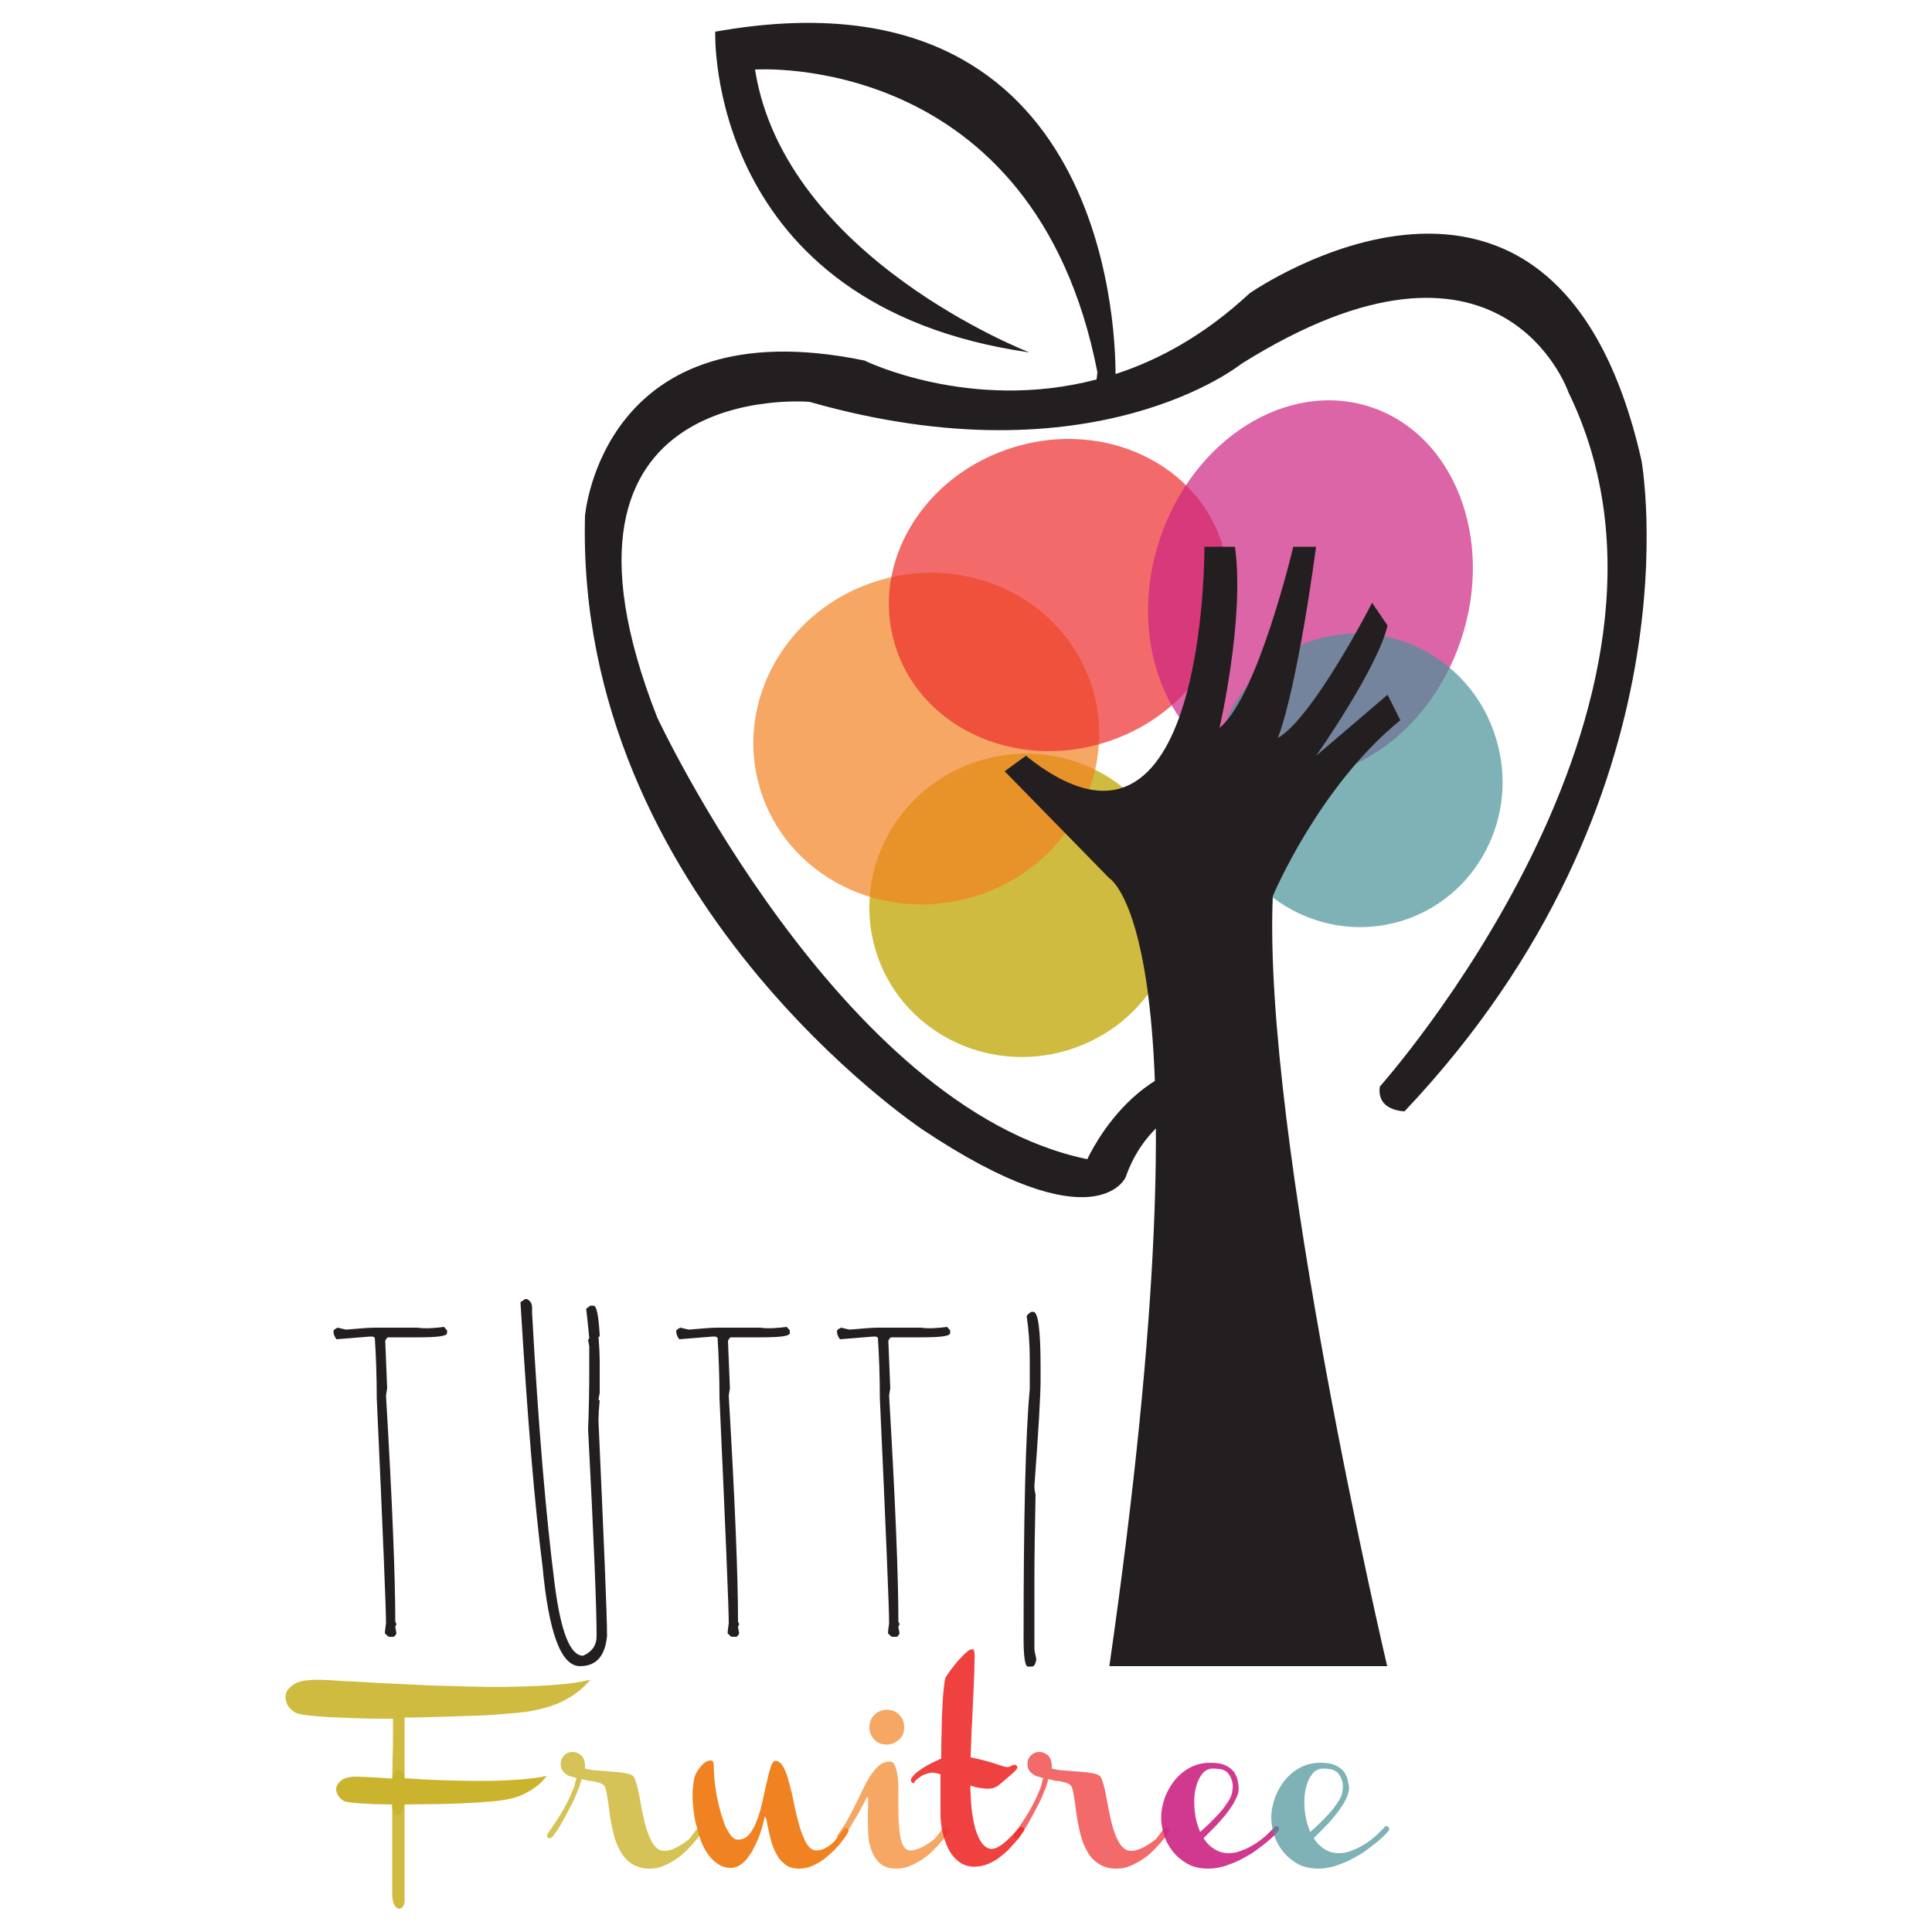 <svg xmlns="http://www.w3.org/2000/svg" viewBox="0 0 500 500" enable-background="new 0 0 500 500"><style type="text/css">.st0{fill:#231F20;} .st1{opacity:0.9;fill:#CBB42D;enable-background:new ;} .st2{opacity:0.7;fill:#F18221;enable-background:new ;} .st3{opacity:0.7;fill:#ED2D2B;enable-background:new ;} .st4{opacity:0.7;fill:#CC2482;enable-background:new ;} .st5{opacity:0.7;fill:#499298;enable-background:new ;} .st6{enable-background:new ;} .st7{opacity:0.8;fill:#CBB42D;enable-background:new ;} .st8{fill:#F18221;} .st9{opacity:0.9;fill:#ED2D2B;enable-background:new ;} .st10{opacity:0.9;fill:#CC2482;enable-background:new ;} .st11{fill:#CBB42D;}</style><path class="st0" d="M424.8 119.1c-22.3-98.4-101.4-43.2-101.4-43.2-11.5 10.7-23.3 17.2-34.7 20.9 0-13.6-3.6-106.5-103.6-88.6 0 0-2.6 71 81.3 83 0 0-63.3-24.4-71-73.2 0 0 72.3-5.1 88.6 78.3 0 0-.1.8-.2 1.9-32.7 8.6-60.1-4.9-60.1-4.9-67.9-14-72.3 40.2-72.3 40.2-2.6 98.9 87.3 158.8 87.3 158.8 44.9 30 52.6 12.4 52.6 12.4 8.1-23.1 32.5-22.7 32.5-22.7 5.6 1.3 4.3-4.3 4.3-4.3-31.2-12.4-46.7 22.3-46.7 22.3-64.2-13.3-111.3-114.3-111.3-114.3-34.7-88.2 39.4-81.7 39.4-81.7 73.6 21 111.7-9.8 111.7-9.8 67.6-42.4 84.7 7.3 84.7 7.3 39.4 80.9-48.8 179.7-48.8 179.7-.9 6.4 6.4 6.4 6.4 6.4 77.2-81.6 61.3-168.5 61.3-168.5z"/><path class="st1" d="M303.4 222.7c6.2 20.7-5.9 42.7-27.1 49.1-21.2 6.4-43.5-5.2-49.7-25.9-6.2-20.7 5.9-42.7 27.1-49.1 21.2-6.4 43.5 5.2 49.7 25.9z"/><ellipse transform="matrix(-.289 -.958 .958 -.289 125.625 476.098)" class="st2" cx="239.7" cy="191.4" rx="42.7" ry="44.9"/><path class="st3" d="M316.4 141.2c6.4 21.1-7.4 44-30.9 51.1-23.4 7.1-47.6-4.4-53.9-25.5-6.4-21.1 7.4-44 30.9-51.1 23.3-7.1 47.5 4.3 53.9 25.5z"/><ellipse transform="matrix(.315 -.949 .949 .315 87.477 426.356)" class="st4" cx="339.2" cy="152.6" rx="49.7" ry="41.1"/><path class="st5" d="M387.2 191.2c6.1 20.1-5 41.3-24.7 47.2s-40.6-5.6-46.6-25.7c-6.1-20.1 5-41.3 24.7-47.2 19.7-5.9 40.6 5.6 46.6 25.7z"/><path class="st0" d="M260 199.6l27.1 27.7s27.1 15.2 0 203.9h71.9s-32.3-137.3-29.6-199.3c0 0 11.9-28.4 33-45.5l-3.3-6.6-18.5 15.8s15.8-22.4 18.5-33.7l-4-5.9s-15.2 29.7-24.4 35c0 0 4.6-10.6 9.9-49.5h-5.9s-9.2 38.9-19.1 46.9c0 0 6.6-28.4 4-46.9h-7.9s.7 91.7-46.2 54.1l-5.5 4z"/><g class="st6"><path class="st0" d="M114.9 343.4l.8.9v.7c0 .8-2.5 1.1-7.6 1.1h-7.6c-.3 0-.5.3-.8.9l.5 12.3c-.2 1.1-.3 1.8-.3 1.9 1.6 27.2 2.4 46.7 2.4 58.5.2.3.3.6.3.7-.2.3-.3.5-.3.7l.3 1.6c-.3.6-.5.9-.8.9h-1.1c-.2 0-.5-.3-1.1-.9 0-.3.1-1.2.3-2.6 0-3.9-.8-23.3-2.4-58.3 0-5.7-.2-10.9-.5-15.6l-.5-.3h-.8l-8.6.7c-.5-.6-.8-1.3-.8-2.1 0-.3.4-.6 1.1-.9 1.3.3 2 .5 2.2.5 3.5-.3 5.9-.5 7.3-.5h11.1c2.2.3 4.6.1 6.9-.2zM135.9 336.2h.5c.9.5 1.3 1.2 1.3 2.2v1.3c1.6 29.3 3.6 52.8 5.9 70.7 1.6 12.1 4 18.1 7.3 18.1 2.3-1 3.5-2.7 3.5-5.1 0-7.1-.7-24.9-2.2-53.4.2-5.2.3-10.3.3-15.1v-6.5l-.3-1.6.3-.5c-.2-2.4-.5-4.9-.8-7.6l1.1-.8h.8c.8 0 1.3 2.5 1.6 7.6 0 .4-.1.5-.3.5.2 2.7.3 4.7.3 5.9v8.6l-.3 1.6c0 .2.1.3.3.3-.2 2.1-.3 3.6-.3 4.6v1.1c1.4 31.3 2.2 49.7 2.2 55.3-.5 5.2-2.8 7.8-7 7.8-4.9 0-8.1-8.6-9.7-25.9-2-15.4-3.9-38.1-5.7-68.3l1.2-.8zM203.6 343.4l.8.9v.7c0 .8-2.5 1.1-7.6 1.1h-7.6c-.3 0-.5.3-.8.9l.5 12.3c-.2 1.1-.3 1.8-.3 1.9 1.6 27.2 2.4 46.7 2.4 58.5.2.3.3.6.3.7-.2.3-.3.5-.3.7l.3 1.6c-.3.6-.5.9-.8.9h-1.1c-.2 0-.5-.3-1.1-.9 0-.3.1-1.2.3-2.6 0-3.9-.8-23.3-2.4-58.3 0-5.7-.2-10.9-.5-15.6l-.5-.3h-.8l-8.6.7c-.5-.6-.8-1.3-.8-2.1 0-.3.4-.6 1.1-.9 1.3.3 2 .5 2.2.5 3.5-.3 5.9-.5 7.3-.5h11.1c2.2.3 4.5.1 6.9-.2zM245.1 343.4l.8.9v.7c0 .8-2.5 1.1-7.6 1.1h-7.6c-.3 0-.5.3-.8.9l.5 12.3c-.2 1.1-.3 1.8-.3 1.9 1.6 27.2 2.4 46.7 2.4 58.5.2.3.3.6.3.7-.2.3-.3.5-.3.7l.3 1.6c-.3.6-.5.9-.8.9h-1.1c-.2 0-.5-.3-1.1-.9 0-.3.1-1.2.3-2.6 0-3.9-.8-23.3-2.4-58.3 0-5.7-.2-10.9-.5-15.6l-.5-.3h-.7l-8.6.7c-.5-.6-.8-1.3-.8-2.1 0-.3.4-.6 1.1-.9 1.3.3 2 .5 2.2.5 3.5-.3 5.9-.5 7.3-.5h11.1c2.1.3 4.5.1 6.8-.2zM266.9 339.5h.5c1.3 0 1.9 4.8 1.9 14.3v3.5c0 3.5-.5 12.6-1.6 27.3 0 .7.1 1.4.3 2.2-.2 9.4-.3 16.9-.3 22.4v17.5c0 .4.2 1.3.5 2.7-.2 1.3-.6 1.9-1.1 1.9h-1.1c-.7 0-1.1-2.4-1.1-7.3 0-31.2.5-52.7 1.6-64.5v-7.6c0-4.2-.3-8-.8-11.3.2-.3.5-.7 1.2-1.1z"/></g><path class="st7" d="M181 473.1c.5 0 .8.3.8.8 0 0-.2.3-.5.8s-.8 1.1-1.4 1.8c-.6.7-1.3 1.5-2.1 2.3-.8.8-1.7 1.6-2.8 2.3-1 .7-2.1 1.3-3.3 1.8-1.1.5-2.3.7-3.6.7-1.9 0-3.5-.5-4.8-1.4-1.3-.9-2.3-2.1-3-3.6-.8-1.4-1.3-3-1.7-4.8-.4-1.7-.7-3.4-.9-5-.2-1.6-.4-3-.6-4.2-.2-1.2-.4-2-.7-2.4-.2-.3-.5-.5-1-.7-.4-.2-.9-.3-1.4-.4-.5-.1-1-.2-1.5-.2-.5-.1-.9-.2-1.3-.3-.2 0-.4-.1-.7-.2-.2.9-.5 2-1.1 3.3-.5 1.3-1.1 2.7-1.9 4.1-.7 1.4-1.5 2.8-2.2 4.1s-1.5 2.4-2.2 3.3c-.2.3-.4.4-.7.5-.2.1-.4.1-.6-.1-.1-.1-.2-.3-.2-.5 0-.3.1-.6.4-.9 1.5-2.2 2.8-4.1 3.7-5.7.9-1.6 1.6-3 2.1-4.2.5-1.1.9-2.1 1-2.7.2-.7.3-1.2.4-1.4l-1.6-.5c-.5-.1-.8-.3-1-.5-1-.6-1.5-1.5-1.5-2.7 0-.9.3-1.6.9-2.2.6-.6 1.3-.9 2.2-.9.8 0 1.5.3 2.1.8.6.5.9 1.1 1 1.9l.1.5v1.1c.8.2 1.8.4 3.1.5l3.9.3c1.3.1 2.5.2 3.5.4 1.1.2 1.8.5 2.1.9.3.5.6 1.3.9 2.4.3 1.1.5 2.4.8 3.9.3 1.4.5 2.9.9 4.4.3 1.5.7 2.9 1.2 4.2.5 1.3 1 2.3 1.7 3.1.7.8 1.5 1.2 2.5 1.2.7 0 1.5-.2 2.2-.5.8-.3 1.5-.7 2.1-1.1.7-.4 1.4-.9 2.1-1.5l1.6-2.1c.1-.1.2-.3.4-.4.3-.2.4-.3.6-.3z"/><path class="st8" d="M218.9 473.1c.5 0 .7.3.7.8 0 0-.1.3-.4.8-.3.5-.7 1.1-1.3 1.8-.5.7-1.2 1.5-2 2.3-.8.8-1.7 1.6-2.6 2.3-.9.7-2 1.3-3.1 1.8s-2.3.7-3.5.7c-1.3 0-2.5-.3-3.4-1-.9-.7-1.7-1.5-2.2-2.5-.6-1-1-2-1.4-3.2-.3-1.1-.6-2.2-.8-3.2-.2-1-.4-1.8-.5-2.5-.1-.7-.3-1-.5-1-.5 2.5-1.2 4.7-2.1 6.6l-1.2 2.4s-1 1.5-1.5 2.1c-.5.6-1.1 1.1-1.8 1.5-.7.4-1.4.6-2.1.6-1.3 0-2.4-.3-3.4-1s-1.9-1.5-2.7-2.7c-.8-1.1-1.4-2.4-1.9-3.9s-.9-3-1.3-4.6c-.3-1.6-.5-3.2-.6-4.8-.1-1.6-.1-3.1.1-4.5.1-1.3.4-2.5 1-3.4.6-1 1.2-1.7 1.8-2.2.6-.5 1.2-.7 1.7-.7s.8.4.8 1c0 1.2.1 2.5.2 3.9s.4 2.9.6 4.3c.3 1.4.6 2.8 1 4.2.4 1.3.8 2.5 1.2 3.6.5 1 1 1.9 1.5 2.5.5.6 1.1 1 1.8 1 1.2 0 2.2-.5 3-1.5.8-1 1.5-2.3 2-3.8.6-1.5 1-3.2 1.4-4.9.4-1.8.7-3.4 1.1-4.9.3-1.5.7-2.8 1-3.8.3-1 .8-1.5 1.2-1.5.8 0 1.5.6 2.1 1.7.6 1.1 1.1 2.6 1.5 4.3.5 1.7.9 3.5 1.3 5.6.4 2 .9 3.9 1.4 5.6.5 1.7 1.1 3.1 1.8 4.3.7 1.1 1.5 1.7 2.5 1.7.7 0 1.4-.2 2.1-.5.6-.3 1.2-.7 1.7-1.1.5-.4 1-.9 1.4-1.5l1.6-2.1c.1-.1.2-.3.4-.4 0-.1.2-.2.4-.2z"/><path class="st2" d="M244.8 473.1c.5 0 .8.3.8.8 0 0-.2.3-.5.8s-.8 1.1-1.4 1.8c-.6.7-1.3 1.5-2.1 2.3-.8.8-1.7 1.6-2.8 2.3-1 .7-2.1 1.3-3.3 1.8-1.1.5-2.3.7-3.6.7-1.8 0-3.2-.5-4.2-1.4-1-.9-1.7-2.1-2.2-3.4-.5-1.4-.8-2.9-.8-4.5-.1-1.6-.1-3.1-.1-4.5s.1-2.5.1-3.4c0-.9-.1-1.4-.3-1.4-.4.9-1 2-1.6 3.1-.6 1.2-1.3 2.3-1.9 3.3-.6 1-1.1 1.9-1.6 2.7-.4.8-.7 1.2-.8 1.3-.2.3-.4.4-.7.5-.3.1-.5 0-.7-.1-.2-.1-.3-.2-.4-.4-.1-.2 0-.4.2-.7 1.5-2 2.7-4.1 3.8-6.3s2.1-4.2 3-6.1c.9-1.9 1.9-3.4 3-4.6 1-1.2 2.2-1.8 3.6-1.8.6 0 1 .3 1.3 1 .3.7.5 1.5.7 2.6.1 1.1.2 2.3.2 3.7v4.2c0 1.5 0 2.9.1 4.2.1 1.4.2 2.6.4 3.7s.5 2 .9 2.6 1 1 1.7 1 1.5-.2 2.2-.5c.8-.3 1.5-.7 2.1-1.1.7-.4 1.4-.9 2.1-1.5l1.6-2.1c.6-.4.8-.6 1.2-.6zm-15.3-21.6c-1.3 0-2.4-.4-3.2-1.3-.9-.9-1.3-2-1.3-3.2 0-1.2.4-2.3 1.3-3.2.9-.9 2-1.3 3.2-1.3 1.3 0 2.4.4 3.2 1.3.9.9 1.3 1.9 1.3 3.2 0 1.3-.4 2.4-1.3 3.2-.9.8-2 1.3-3.2 1.3z"/><path class="st9" d="M236.2 461.4c-.5-.3-.6-.7-.3-1.2s.8-1.1 1.6-1.7c.8-.6 1.7-1.2 2.8-1.8 1.1-.6 2.2-1.1 3.3-1.6 0-2.3 0-4.6.1-7 0-2.4.1-4.5.2-6.5.1-1.9.2-3.6.4-5 .1-1.4.3-2.2.5-2.6.4-.6.9-1.4 1.6-2.3.7-.9 1.4-1.8 2.2-2.6.7-.8 1.4-1.4 2-1.9.6-.4 1.1-.5 1.4-.2.2.3.3 1.3.2 3 0 1.7-.1 3.9-.2 6.5s-.3 5.5-.4 8.7c-.2 3.2-.3 6.4-.4 9.6 1.1.2 2.1.5 3.1.7 1 .3 2 .5 2.8.8.8.3 1.6.5 2.2.7.6.2 1 .3 1.2.3.3 0 .5 0 .8-.1l.6-.3c.2-.1.4-.1.5-.2.2 0 .4 0 .6.2.2.1.3.3.3.5s-.2.5-.5.8c-.3.4-.8.8-1.5 1.4-.7.6-1.6 1.4-2.7 2.3-.9.8-2.1 1.1-3.4 1-1.3-.1-2.7-.3-4.1-.8.1 2.8.2 5.2.5 7.2.4 2.8 1 5 1.9 6.7.9 1.7 2 2.5 3.2 2.5.6 0 1.3-.3 2.1-.8s1.5-1.1 2.1-1.7c.8-.7 1.5-1.5 2.4-2.5l.5-.5c.1-.1.3-.2.5-.2s.4 0 .5.2c.2.1.3.3.3.4 0 .1 0 .2-.1.4l-.2.3-.2.2c0 .1-.2.3-.5.8s-.7 1-1.3 1.6c-.5.6-1.2 1.3-1.9 2.1-.7.7-1.6 1.4-2.5 2.1-.9.6-1.9 1.2-3 1.6-1.1.4-2.2.6-3.4.6-1.2 0-2.2-.3-3.1-.8-.9-.5-1.6-1.2-2.3-2-.6-.8-1.2-1.7-1.6-2.8-.4-1-.8-2.1-1-3.1-.3-1-.4-2-.5-2.9-.1-.9-.1-1.7-.1-2.3v-10c-.6-.2-1.2-.3-1.7-.4-.5-.1-1 0-1.4.1-.7.2-1.3.4-1.8.7-.4.3-.8.6-1.1.8-.3.3-.5.5-.7.6 0 .6-.2.6-.5.4z"/><path class="st3" d="M301.8 473.1c.5 0 .8.3.8.8 0 0-.2.3-.5.8s-.8 1.1-1.4 1.8c-.6.7-1.3 1.5-2.1 2.3-.8.8-1.7 1.6-2.8 2.3-1 .7-2.1 1.3-3.3 1.8-1.1.5-2.3.7-3.6.7-1.9 0-3.5-.5-4.8-1.4-1.3-.9-2.3-2.1-3-3.6-.8-1.4-1.3-3-1.7-4.8-.4-1.7-.7-3.4-.9-5-.2-1.6-.4-3-.6-4.2-.2-1.2-.4-2-.7-2.4-.2-.3-.5-.5-1-.7-.4-.2-.9-.3-1.4-.4-.5-.1-1-.2-1.5-.2-.5-.1-.9-.2-1.3-.3-.2 0-.4-.1-.7-.2-.2.9-.5 2-1.1 3.3-.5 1.3-1.1 2.7-1.9 4.1-.7 1.4-1.5 2.8-2.2 4.1-.8 1.3-1.5 2.4-2.2 3.3-.2.3-.4.4-.7.5-.2.1-.4.1-.6-.1-.1-.1-.2-.3-.2-.5 0-.3.1-.6.4-.9 1.5-2.2 2.8-4.1 3.7-5.7.9-1.6 1.6-3 2.1-4.2.5-1.1.9-2.1 1-2.7s.3-1.2.4-1.4l-1.6-.5c-.5-.1-.8-.3-1-.5-1-.6-1.5-1.5-1.5-2.7 0-.9.3-1.6.9-2.2.6-.6 1.3-.9 2.2-.9.8 0 1.5.3 2.1.8.6.5.9 1.1 1 1.9l.1.5v1.1c.8.2 1.8.4 3.1.5l3.9.3c1.3.1 2.5.2 3.5.4 1.1.2 1.8.5 2.1.9.3.5.6 1.3.9 2.4.3 1.1.5 2.4.8 3.9.3 1.4.5 2.9.9 4.4.3 1.5.7 2.9 1.2 4.2.5 1.3 1 2.3 1.7 3.1.7.8 1.5 1.2 2.5 1.2.7 0 1.5-.2 2.2-.5.8-.3 1.5-.7 2.1-1.1.7-.4 1.4-.9 2.1-1.5l1.6-2.1c.1-.1.2-.3.4-.4.3-.2.4-.3.6-.3z"/><path class="st10" d="M320.5 463.8c-.2.9-.7 1.9-1.3 3-.7 1.1-1.4 2.1-2.3 3.2-.9 1.1-1.8 2.1-2.8 3.1l-2.6 2.6c.7 1.2 1.6 2.1 2.7 2.8 1.1.7 2.3 1.1 3.8 1.1 1.1 0 2.2-.2 3.4-.7 1.1-.4 2.3-1 3.7-1.9 1.4-.9 2.9-2.2 4.5-3.9.2-.3.4-.5.7-.5.2 0 .4 0 .5.2.1.1.2.3.2.5s0 .4-.1.5c-.1.1-.4.4-.9 1-.5.5-1.2 1.1-2.1 1.9-.9.7-1.9 1.5-3 2.3-1.1.8-2.4 1.5-3.7 2.2-1.3.7-2.7 1.2-4.1 1.7-1.4.4-2.8.7-4.3.7-2.2 0-4-.4-5.6-1.3-1.5-.9-2.8-2-3.8-3.3-1-1.3-1.8-2.8-2.2-4.3-.5-1.6-.7-3-.7-4.4 0-1.4.3-3 .8-4.6.5-1.6 1.4-3.2 2.4-4.6 1.1-1.4 2.4-2.6 4-3.5 1.6-.9 3.4-1.4 5.5-1.4 1.7 0 3 .2 4 .7 1 .5 1.8 1.1 2.3 1.9.5.8.8 1.6.9 2.5.2.8.2 1.7.1 2.5zm-6.6-6.1c-1.2 0-2.3.6-3 1.7-.8 1.1-1.3 2.5-1.6 4.1-.3 1.6-.3 3.4-.1 5.3.2 1.9.7 3.7 1.4 5.3.8-.7 1.6-1.4 2.5-2.3.9-.9 1.8-1.8 2.6-2.7.8-.9 1.5-1.9 2.1-2.8.6-.9 1-1.8 1.1-2.6.2-1.1.2-2.1-.1-2.9-.2-.8-.6-1.4-1-1.9s-1-.8-1.7-1c-.8-.1-1.5-.2-2.2-.2z"/><path class="st5" d="M349 463.8c-.2.9-.7 1.9-1.3 3-.7 1.1-1.4 2.1-2.3 3.2-.9 1.1-1.8 2.1-2.8 3.1l-2.6 2.6c.7 1.2 1.6 2.1 2.7 2.8 1.1.7 2.3 1.1 3.8 1.1 1.1 0 2.2-.2 3.4-.7 1.1-.4 2.3-1 3.7-1.9 1.4-.9 2.9-2.2 4.5-3.9.2-.3.4-.5.7-.5.2 0 .4 0 .5.2.1.1.2.3.2.5s0 .4-.1.5c-.1.1-.4.4-.9 1-.5.5-1.2 1.1-2.1 1.9-.9.7-1.9 1.5-3 2.3-1.1.8-2.4 1.5-3.7 2.2-1.3.7-2.7 1.2-4.1 1.7-1.4.4-2.8.7-4.3.7-2.1 0-4-.4-5.6-1.3-1.5-.9-2.8-2-3.8-3.3-1-1.3-1.8-2.8-2.2-4.3-.5-1.6-.7-3-.7-4.4 0-1.4.3-3 .8-4.6.5-1.6 1.4-3.2 2.4-4.6 1.1-1.4 2.4-2.6 4-3.5 1.6-.9 3.4-1.4 5.5-1.4 1.7 0 3 .2 4 .7 1 .5 1.8 1.1 2.3 1.9.5.8.8 1.6.9 2.5.3.8.3 1.7.1 2.5zm-6.6-6.1c-1.2 0-2.3.6-3 1.7-.8 1.1-1.3 2.5-1.6 4.1-.3 1.6-.3 3.4-.1 5.3.2 1.9.7 3.7 1.4 5.3.8-.7 1.6-1.4 2.5-2.3.9-.9 1.8-1.8 2.6-2.7.8-.9 1.5-1.9 2.1-2.8.6-.9 1-1.8 1.1-2.6.2-1.1.2-2.1-.1-2.9-.2-.8-.6-1.4-1-1.9-.5-.5-1.1-.8-1.7-1-.7-.1-1.4-.2-2.2-.2z"/><path class="st1" d="M143.9 436c-3.2.3-6.6.4-10.1.5-3.6.1-7.2.1-11 0s-7.5-.2-11.1-.3c-3.6-.2-7.2-.3-10.5-.5-3.4-.2-6.4-.3-9.2-.5-2.8-.1-5.2-.3-7.2-.4-2-.1-3.5-.1-4.5 0-1.9.1-3.4.5-4.4 1.2-1 .7-1.6 1.4-1.9 2.3-.2.9-.1 1.8.3 2.7.4.9 1.1 1.6 2.1 2.2.5.3 1.5.5 3 .7 1.5.2 3.4.3 5.7.5 2.3.1 4.8.2 7.7.3 2.9.1 5.8.1 8.9.1v4.3c0 1.8 0 3.8-.1 6 0 2.3-.1 4.7-.1 7.3v27.7c0 4.9 3.2 4.7 3.2 1.8v-47.4c3.2 0 6.5-.1 9.7-.2 3.2-.1 6.3-.2 9.2-.3 2.9-.1 5.5-.3 7.8-.5s4.2-.4 5.6-.6c2.9-.5 5.3-1.2 7.3-2 2-.9 3.6-1.8 4.9-2.8 1.5-1.1 2.6-2.2 3.6-3.4-2.9.7-5.7 1.1-8.9 1.3z"/><path class="st11" d="M104.7 460.2c2.9.2 6.1.4 9.4.5 3.4.1 6.7.2 10 .2s6.5-.1 9.5-.3c3-.2 5.7-.5 7.9-1-.7.9-1.5 1.8-2.5 2.6-.9.7-2 1.4-3.4 2.1-1.4.7-3.1 1.2-5.1 1.5-1.1.2-2.6.4-4.5.5-1.9.2-4.1.3-6.4.4-2.4.1-4.8.2-7.4.2-2.6 0-5.1.1-7.6.1 0 3.1-3.1 4.3-3.1 0-1.6 0-3.2-.1-4.6-.1-1.5-.1-2.8-.1-3.9-.2s-2.1-.2-2.8-.3c-.8-.1-1.3-.3-1.5-.5-.7-.4-1.1-1-1.4-1.6-.3-.7-.4-1.3-.2-1.9.2-.6.6-1.2 1.3-1.7.7-.5 1.7-.8 3-.9.8 0 2 0 3.8.1 1.8.1 3.9.2 6.3.4.2-3 3.2-2.9 3.2-.1z"/></svg>